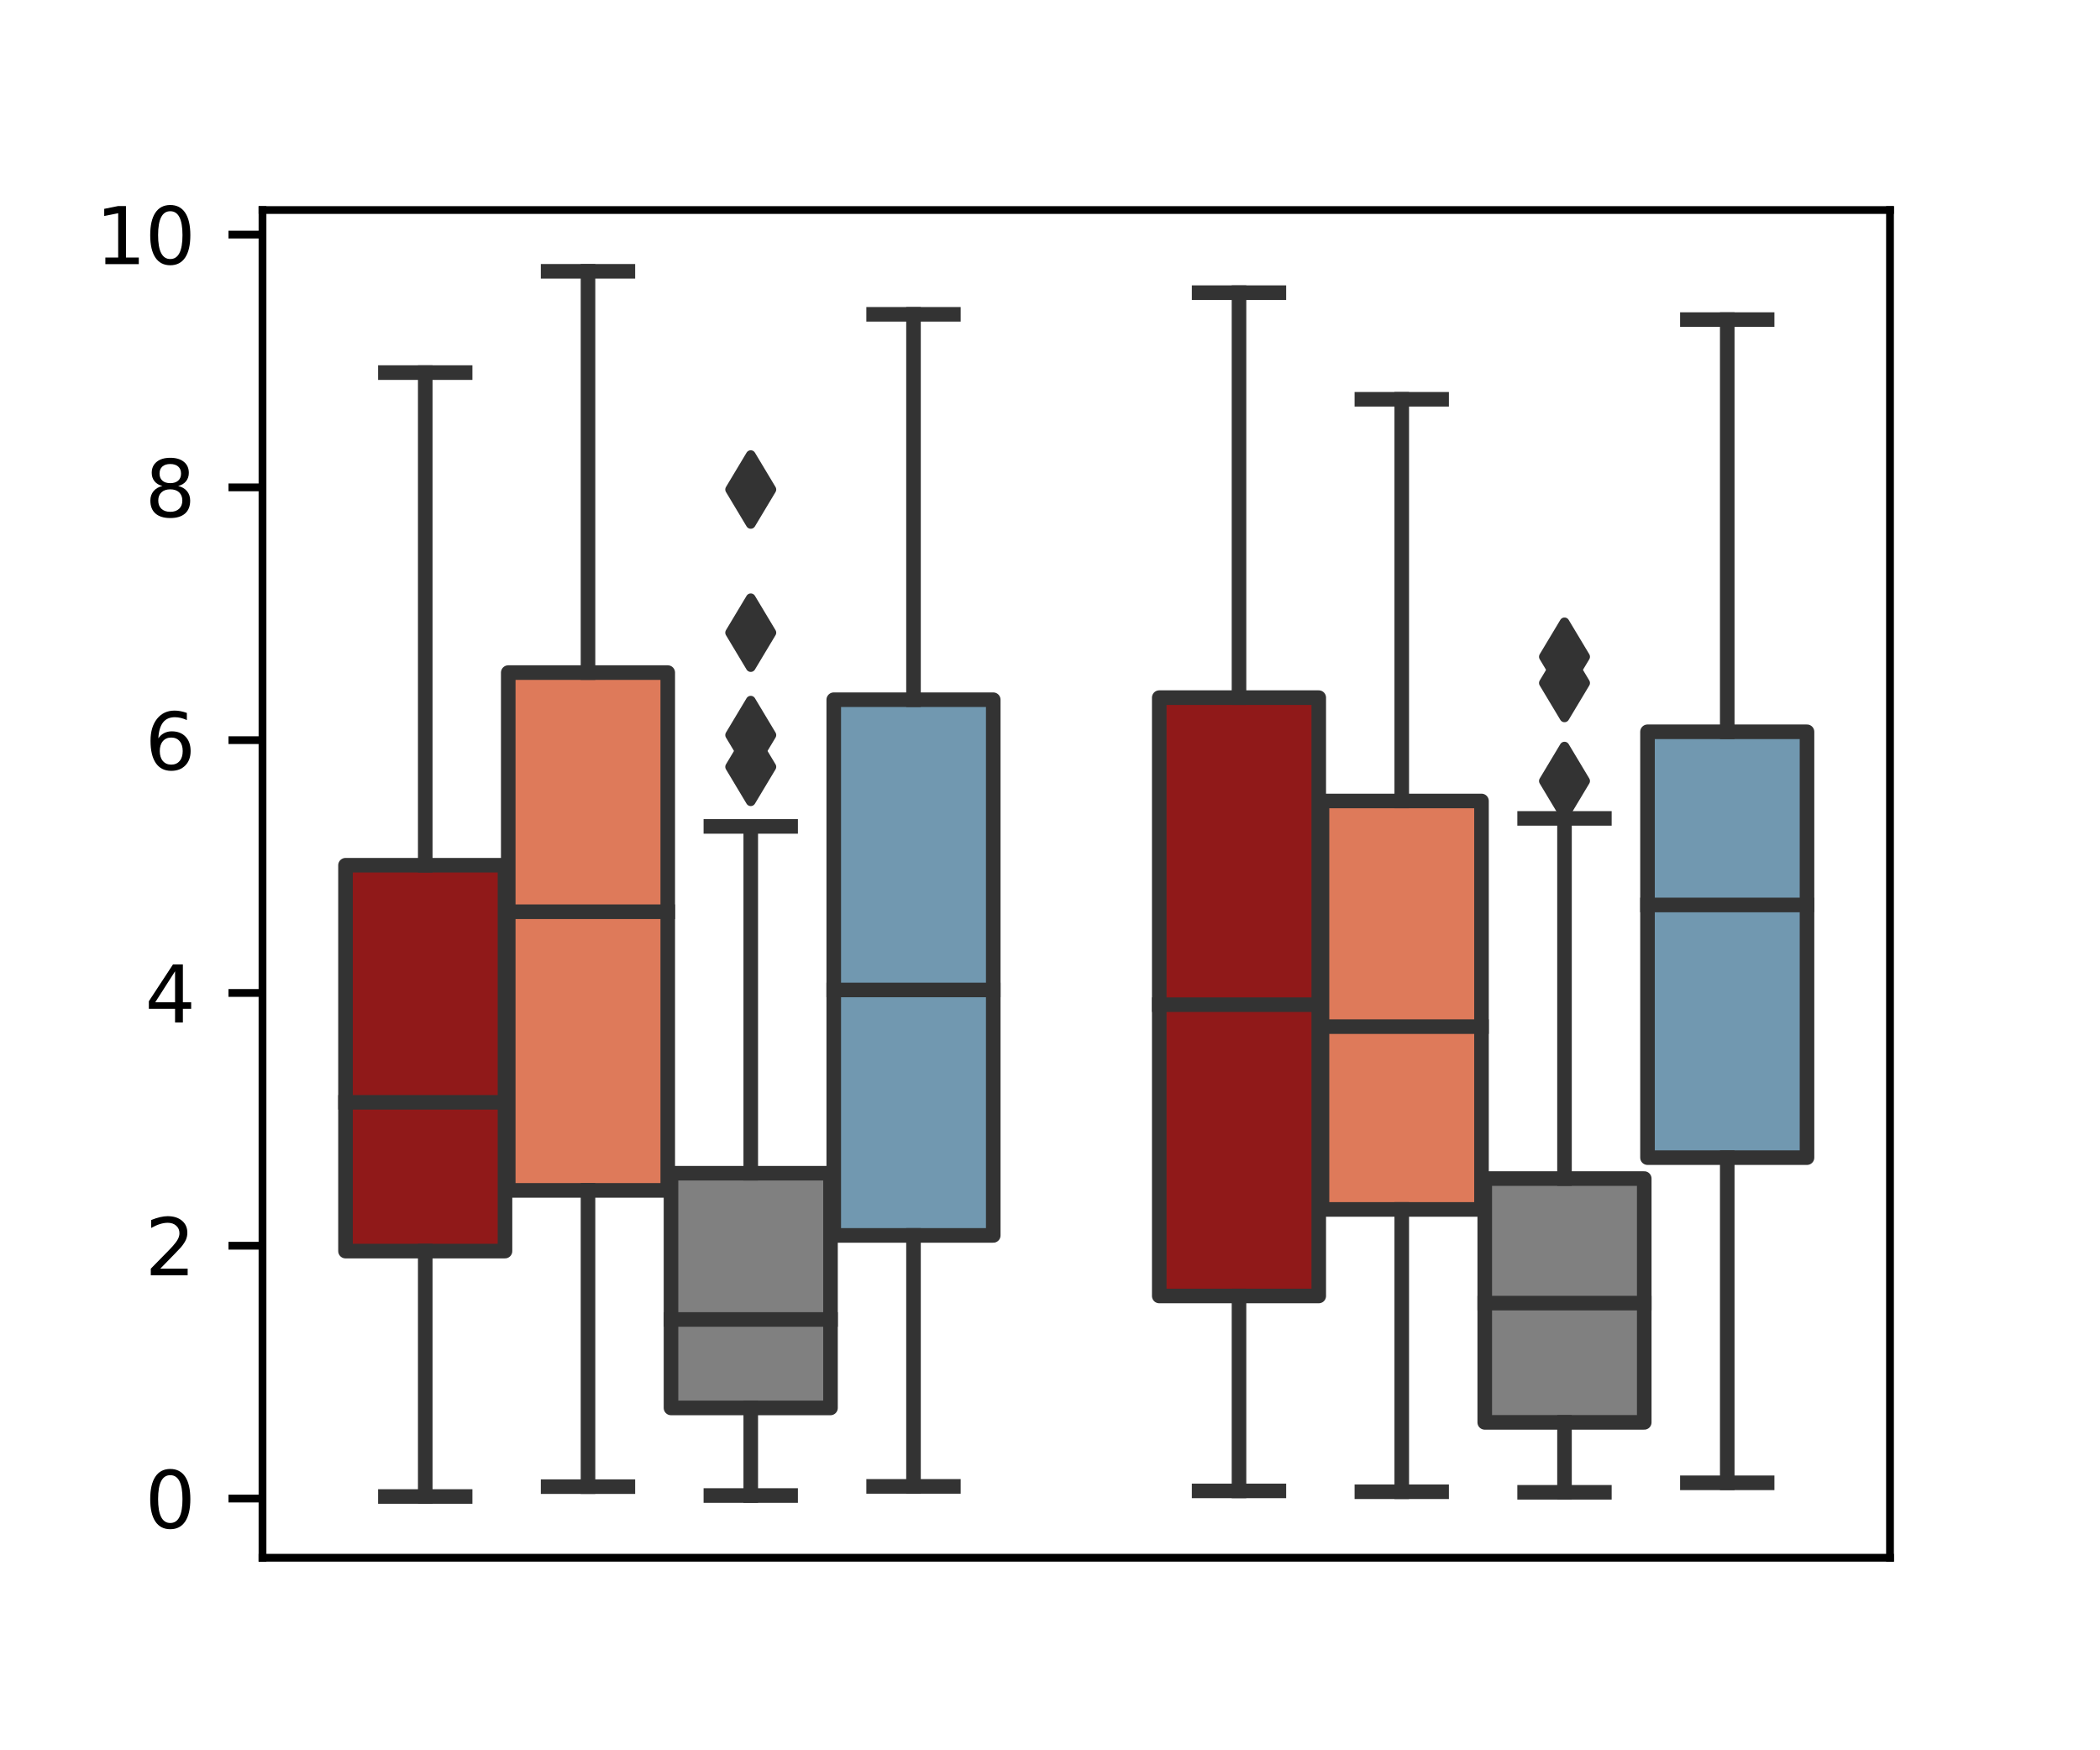 <?xml version="1.0" encoding="utf-8" standalone="no"?>
<!DOCTYPE svg PUBLIC "-//W3C//DTD SVG 1.1//EN"
  "http://www.w3.org/Graphics/SVG/1.1/DTD/svg11.dtd">
<svg xmlns:xlink="http://www.w3.org/1999/xlink" width="216pt" height="180pt" viewBox="0 0 216 180" xmlns="http://www.w3.org/2000/svg" version="1.1">
 <defs>
  <style type="text/css">*{stroke-linejoin: round; stroke-linecap: butt}</style>
 </defs>
 <g id="figure_1">
  <g id="patch_1">
   <path d="M 0 180 
L 216 180 
L 216 0 
L 0 0 
z
" style="fill: #ffffff"/>
  </g>
  <g id="axes_1">
   <g id="patch_2">
    <path d="M 27 160.2 
L 194.4 160.2 
L 194.4 21.6 
L 27 21.6 
z
" style="fill: #ffffff"/>
   </g>
   <g id="patch_3">
    <path d="M 35.537 128.664 
L 51.943 128.664 
L 51.943 88.982 
L 35.537 88.982 
L 35.537 128.664 
z
" clip-path="url(#p665c69f25a)" style="fill: #901919; stroke: #333333; stroke-width: 1.5; stroke-linejoin: miter"/>
   </g>
   <g id="patch_4">
    <path d="M 52.277 122.42 
L 68.683 122.42 
L 68.683 69.17 
L 52.277 69.17 
L 52.277 122.42 
z
" clip-path="url(#p665c69f25a)" style="fill: #de7a5a; stroke: #333333; stroke-width: 1.5; stroke-linejoin: miter"/>
   </g>
   <g id="patch_5">
    <path d="M 69.017 144.793 
L 85.423 144.793 
L 85.423 120.655 
L 69.017 120.655 
L 69.017 144.793 
z
" clip-path="url(#p665c69f25a)" style="fill: #808080; stroke: #333333; stroke-width: 1.5; stroke-linejoin: miter"/>
   </g>
   <g id="patch_6">
    <path d="M 85.757 127.052 
L 102.163 127.052 
L 102.163 71.96 
L 85.757 71.96 
L 85.757 127.052 
z
" clip-path="url(#p665c69f25a)" style="fill: #7198b0; stroke: #333333; stroke-width: 1.5; stroke-linejoin: miter"/>
   </g>
   <g id="patch_7">
    <path d="M 119.237 133.28 
L 135.643 133.28 
L 135.643 71.744 
L 119.237 71.744 
L 119.237 133.28 
z
" clip-path="url(#p665c69f25a)" style="fill: #901919; stroke: #333333; stroke-width: 1.5; stroke-linejoin: miter"/>
   </g>
   <g id="patch_8">
    <path d="M 135.977 124.379 
L 152.383 124.379 
L 152.383 82.373 
L 135.977 82.373 
L 135.977 124.379 
z
" clip-path="url(#p665c69f25a)" style="fill: #de7a5a; stroke: #333333; stroke-width: 1.5; stroke-linejoin: miter"/>
   </g>
   <g id="patch_9">
    <path d="M 152.717 146.279 
L 169.123 146.279 
L 169.123 121.204 
L 152.717 121.204 
L 152.717 146.279 
z
" clip-path="url(#p665c69f25a)" style="fill: #808080; stroke: #333333; stroke-width: 1.5; stroke-linejoin: miter"/>
   </g>
   <g id="patch_10">
    <path d="M 169.457 119.052 
L 185.863 119.052 
L 185.863 75.257 
L 169.457 75.257 
L 169.457 119.052 
z
" clip-path="url(#p665c69f25a)" style="fill: #7198b0; stroke: #333333; stroke-width: 1.5; stroke-linejoin: miter"/>
   </g>
   <g id="patch_11">
    <path d="M 68.85 154.11 
L 68.85 154.11 
L 68.85 154.11 
L 68.85 154.11 
z
" clip-path="url(#p665c69f25a)" style="fill: #901919; stroke: #333333; stroke-width: 0.75; stroke-linejoin: miter"/>
   </g>
   <g id="patch_12">
    <path d="M 68.85 154.11 
L 68.85 154.11 
L 68.85 154.11 
L 68.85 154.11 
z
" clip-path="url(#p665c69f25a)" style="fill: #de7a5a; stroke: #333333; stroke-width: 0.75; stroke-linejoin: miter"/>
   </g>
   <g id="patch_13">
    <path d="M 68.85 154.11 
L 68.85 154.11 
L 68.85 154.11 
L 68.85 154.11 
z
" clip-path="url(#p665c69f25a)" style="fill: #808080; stroke: #333333; stroke-width: 0.75; stroke-linejoin: miter"/>
   </g>
   <g id="patch_14">
    <path d="M 68.85 154.11 
L 68.85 154.11 
L 68.85 154.11 
L 68.85 154.11 
z
" clip-path="url(#p665c69f25a)" style="fill: #7198b0; stroke: #333333; stroke-width: 0.75; stroke-linejoin: miter"/>
   </g>
   <g id="matplotlib.axis_1">
    <g id="xtick_1"/>
    <g id="xtick_2"/>
   </g>
   <g id="matplotlib.axis_2">
    <g id="ytick_1">
     <g id="line2d_1">
      <defs>
       <path id="m002ff4eecf" d="M 0 0 
L -3.5 0 
" style="stroke: #000000; stroke-width: 0.8"/>
      </defs>
      <g>
       <use xlink:href="#m002ff4eecf" x="27" y="154.11" style="stroke: #000000; stroke-width: 0.8"/>
      </g>
     </g>
     <g id="text_1">
      <!-- 0 -->
      <g transform="translate(14.91 157.149) scale(0.08 -0.08)">
       <defs>
        <path id="DejaVuSans-30" d="M 2034 4250 
Q 1547 4250 1301 3770 
Q 1056 3291 1056 2328 
Q 1056 1369 1301 889 
Q 1547 409 2034 409 
Q 2525 409 2770 889 
Q 3016 1369 3016 2328 
Q 3016 3291 2770 3770 
Q 2525 4250 2034 4250 
z
M 2034 4750 
Q 2819 4750 3233 4129 
Q 3647 3509 3647 2328 
Q 3647 1150 3233 529 
Q 2819 -91 2034 -91 
Q 1250 -91 836 529 
Q 422 1150 422 2328 
Q 422 3509 836 4129 
Q 1250 4750 2034 4750 
z
" transform="scale(0.016)"/>
       </defs>
       <use xlink:href="#DejaVuSans-30"/>
      </g>
     </g>
    </g>
    <g id="ytick_2">
     <g id="line2d_2">
      <g>
       <use xlink:href="#m002ff4eecf" x="27" y="128.113" style="stroke: #000000; stroke-width: 0.8"/>
      </g>
     </g>
     <g id="text_2">
      <!-- 2 -->
      <g transform="translate(14.91 131.152) scale(0.08 -0.08)">
       <defs>
        <path id="DejaVuSans-32" d="M 1228 531 
L 3431 531 
L 3431 0 
L 469 0 
L 469 531 
Q 828 903 1448 1529 
Q 2069 2156 2228 2338 
Q 2531 2678 2651 2914 
Q 2772 3150 2772 3378 
Q 2772 3750 2511 3984 
Q 2250 4219 1831 4219 
Q 1534 4219 1204 4116 
Q 875 4013 500 3803 
L 500 4441 
Q 881 4594 1212 4672 
Q 1544 4750 1819 4750 
Q 2544 4750 2975 4387 
Q 3406 4025 3406 3419 
Q 3406 3131 3298 2873 
Q 3191 2616 2906 2266 
Q 2828 2175 2409 1742 
Q 1991 1309 1228 531 
z
" transform="scale(0.016)"/>
       </defs>
       <use xlink:href="#DejaVuSans-32"/>
      </g>
     </g>
    </g>
    <g id="ytick_3">
     <g id="line2d_3">
      <g>
       <use xlink:href="#m002ff4eecf" x="27" y="102.115" style="stroke: #000000; stroke-width: 0.8"/>
      </g>
     </g>
     <g id="text_3">
      <!-- 4 -->
      <g transform="translate(14.91 105.155) scale(0.08 -0.08)">
       <defs>
        <path id="DejaVuSans-34" d="M 2419 4116 
L 825 1625 
L 2419 1625 
L 2419 4116 
z
M 2253 4666 
L 3047 4666 
L 3047 1625 
L 3713 1625 
L 3713 1100 
L 3047 1100 
L 3047 0 
L 2419 0 
L 2419 1100 
L 313 1100 
L 313 1709 
L 2253 4666 
z
" transform="scale(0.016)"/>
       </defs>
       <use xlink:href="#DejaVuSans-34"/>
      </g>
     </g>
    </g>
    <g id="ytick_4">
     <g id="line2d_4">
      <g>
       <use xlink:href="#m002ff4eecf" x="27" y="76.118" style="stroke: #000000; stroke-width: 0.8"/>
      </g>
     </g>
     <g id="text_4">
      <!-- 6 -->
      <g transform="translate(14.91 79.158) scale(0.08 -0.08)">
       <defs>
        <path id="DejaVuSans-36" d="M 2113 2584 
Q 1688 2584 1439 2293 
Q 1191 2003 1191 1497 
Q 1191 994 1439 701 
Q 1688 409 2113 409 
Q 2538 409 2786 701 
Q 3034 994 3034 1497 
Q 3034 2003 2786 2293 
Q 2538 2584 2113 2584 
z
M 3366 4563 
L 3366 3988 
Q 3128 4100 2886 4159 
Q 2644 4219 2406 4219 
Q 1781 4219 1451 3797 
Q 1122 3375 1075 2522 
Q 1259 2794 1537 2939 
Q 1816 3084 2150 3084 
Q 2853 3084 3261 2657 
Q 3669 2231 3669 1497 
Q 3669 778 3244 343 
Q 2819 -91 2113 -91 
Q 1303 -91 875 529 
Q 447 1150 447 2328 
Q 447 3434 972 4092 
Q 1497 4750 2381 4750 
Q 2619 4750 2861 4703 
Q 3103 4656 3366 4563 
z
" transform="scale(0.016)"/>
       </defs>
       <use xlink:href="#DejaVuSans-36"/>
      </g>
     </g>
    </g>
    <g id="ytick_5">
     <g id="line2d_5">
      <g>
       <use xlink:href="#m002ff4eecf" x="27" y="50.121" style="stroke: #000000; stroke-width: 0.8"/>
      </g>
     </g>
     <g id="text_5">
      <!-- 8 -->
      <g transform="translate(14.91 53.16) scale(0.08 -0.08)">
       <defs>
        <path id="DejaVuSans-38" d="M 2034 2216 
Q 1584 2216 1326 1975 
Q 1069 1734 1069 1313 
Q 1069 891 1326 650 
Q 1584 409 2034 409 
Q 2484 409 2743 651 
Q 3003 894 3003 1313 
Q 3003 1734 2745 1975 
Q 2488 2216 2034 2216 
z
M 1403 2484 
Q 997 2584 770 2862 
Q 544 3141 544 3541 
Q 544 4100 942 4425 
Q 1341 4750 2034 4750 
Q 2731 4750 3128 4425 
Q 3525 4100 3525 3541 
Q 3525 3141 3298 2862 
Q 3072 2584 2669 2484 
Q 3125 2378 3379 2068 
Q 3634 1759 3634 1313 
Q 3634 634 3220 271 
Q 2806 -91 2034 -91 
Q 1263 -91 848 271 
Q 434 634 434 1313 
Q 434 1759 690 2068 
Q 947 2378 1403 2484 
z
M 1172 3481 
Q 1172 3119 1398 2916 
Q 1625 2713 2034 2713 
Q 2441 2713 2670 2916 
Q 2900 3119 2900 3481 
Q 2900 3844 2670 4047 
Q 2441 4250 2034 4250 
Q 1625 4250 1398 4047 
Q 1172 3844 1172 3481 
z
" transform="scale(0.016)"/>
       </defs>
       <use xlink:href="#DejaVuSans-38"/>
      </g>
     </g>
    </g>
    <g id="ytick_6">
     <g id="line2d_6">
      <g>
       <use xlink:href="#m002ff4eecf" x="27" y="24.124" style="stroke: #000000; stroke-width: 0.8"/>
      </g>
     </g>
     <g id="text_6">
      <!-- 10 -->
      <g transform="translate(9.82 27.163) scale(0.08 -0.08)">
       <defs>
        <path id="DejaVuSans-31" d="M 794 531 
L 1825 531 
L 1825 4091 
L 703 3866 
L 703 4441 
L 1819 4666 
L 2450 4666 
L 2450 531 
L 3481 531 
L 3481 0 
L 794 0 
L 794 531 
z
" transform="scale(0.016)"/>
       </defs>
       <use xlink:href="#DejaVuSans-31"/>
       <use xlink:href="#DejaVuSans-30" x="63.623"/>
      </g>
     </g>
    </g>
   </g>
   <g id="line2d_7">
    <path d="M 43.74 128.664 
L 43.74 153.9 
" clip-path="url(#p665c69f25a)" style="fill: none; stroke: #333333; stroke-width: 1.5; stroke-linecap: square"/>
   </g>
   <g id="line2d_8">
    <path d="M 43.74 88.982 
L 43.74 38.318 
" clip-path="url(#p665c69f25a)" style="fill: none; stroke: #333333; stroke-width: 1.5; stroke-linecap: square"/>
   </g>
   <g id="line2d_9">
    <path d="M 39.639 153.9 
L 47.841 153.9 
" clip-path="url(#p665c69f25a)" style="fill: none; stroke: #333333; stroke-width: 1.5; stroke-linecap: square"/>
   </g>
   <g id="line2d_10">
    <path d="M 39.639 38.318 
L 47.841 38.318 
" clip-path="url(#p665c69f25a)" style="fill: none; stroke: #333333; stroke-width: 1.5; stroke-linecap: square"/>
   </g>
   <g id="line2d_11"/>
   <g id="line2d_12">
    <path d="M 60.48 122.42 
L 60.48 152.888 
" clip-path="url(#p665c69f25a)" style="fill: none; stroke: #333333; stroke-width: 1.5; stroke-linecap: square"/>
   </g>
   <g id="line2d_13">
    <path d="M 60.48 69.17 
L 60.48 27.9 
" clip-path="url(#p665c69f25a)" style="fill: none; stroke: #333333; stroke-width: 1.5; stroke-linecap: square"/>
   </g>
   <g id="line2d_14">
    <path d="M 56.379 152.888 
L 64.581 152.888 
" clip-path="url(#p665c69f25a)" style="fill: none; stroke: #333333; stroke-width: 1.5; stroke-linecap: square"/>
   </g>
   <g id="line2d_15">
    <path d="M 56.379 27.9 
L 64.581 27.9 
" clip-path="url(#p665c69f25a)" style="fill: none; stroke: #333333; stroke-width: 1.5; stroke-linecap: square"/>
   </g>
   <g id="line2d_16"/>
   <g id="line2d_17">
    <path d="M 77.22 144.793 
L 77.22 153.801 
" clip-path="url(#p665c69f25a)" style="fill: none; stroke: #333333; stroke-width: 1.5; stroke-linecap: square"/>
   </g>
   <g id="line2d_18">
    <path d="M 77.22 120.655 
L 77.22 84.989 
" clip-path="url(#p665c69f25a)" style="fill: none; stroke: #333333; stroke-width: 1.5; stroke-linecap: square"/>
   </g>
   <g id="line2d_19">
    <path d="M 73.119 153.801 
L 81.321 153.801 
" clip-path="url(#p665c69f25a)" style="fill: none; stroke: #333333; stroke-width: 1.5; stroke-linecap: square"/>
   </g>
   <g id="line2d_20">
    <path d="M 73.119 84.989 
L 81.321 84.989 
" clip-path="url(#p665c69f25a)" style="fill: none; stroke: #333333; stroke-width: 1.5; stroke-linecap: square"/>
   </g>
   <g id="line2d_21">
    <defs>
     <path id="mad3b24877a" d="M -0 3.536 
L 2.121 0 
L -0 -3.536 
L -2.121 -0 
z
" style="stroke: #333333; stroke-linejoin: miter"/>
    </defs>
    <g clip-path="url(#p665c69f25a)">
     <use xlink:href="#mad3b24877a" x="77.22" y="78.862" style="fill: #333333; stroke: #333333; stroke-linejoin: miter"/>
     <use xlink:href="#mad3b24877a" x="77.22" y="50.342" style="fill: #333333; stroke: #333333; stroke-linejoin: miter"/>
     <use xlink:href="#mad3b24877a" x="77.22" y="65.065" style="fill: #333333; stroke: #333333; stroke-linejoin: miter"/>
     <use xlink:href="#mad3b24877a" x="77.22" y="75.594" style="fill: #333333; stroke: #333333; stroke-linejoin: miter"/>
    </g>
   </g>
   <g id="line2d_22">
    <path d="M 93.96 127.052 
L 93.96 152.862 
" clip-path="url(#p665c69f25a)" style="fill: none; stroke: #333333; stroke-width: 1.5; stroke-linecap: square"/>
   </g>
   <g id="line2d_23">
    <path d="M 93.96 71.96 
L 93.96 32.325 
" clip-path="url(#p665c69f25a)" style="fill: none; stroke: #333333; stroke-width: 1.5; stroke-linecap: square"/>
   </g>
   <g id="line2d_24">
    <path d="M 89.859 152.862 
L 98.061 152.862 
" clip-path="url(#p665c69f25a)" style="fill: none; stroke: #333333; stroke-width: 1.5; stroke-linecap: square"/>
   </g>
   <g id="line2d_25">
    <path d="M 89.859 32.325 
L 98.061 32.325 
" clip-path="url(#p665c69f25a)" style="fill: none; stroke: #333333; stroke-width: 1.5; stroke-linecap: square"/>
   </g>
   <g id="line2d_26"/>
   <g id="line2d_27">
    <path d="M 127.44 133.28 
L 127.44 153.327 
" clip-path="url(#p665c69f25a)" style="fill: none; stroke: #333333; stroke-width: 1.5; stroke-linecap: square"/>
   </g>
   <g id="line2d_28">
    <path d="M 127.44 71.744 
L 127.44 30.1 
" clip-path="url(#p665c69f25a)" style="fill: none; stroke: #333333; stroke-width: 1.5; stroke-linecap: square"/>
   </g>
   <g id="line2d_29">
    <path d="M 123.339 153.327 
L 131.541 153.327 
" clip-path="url(#p665c69f25a)" style="fill: none; stroke: #333333; stroke-width: 1.5; stroke-linecap: square"/>
   </g>
   <g id="line2d_30">
    <path d="M 123.339 30.1 
L 131.541 30.1 
" clip-path="url(#p665c69f25a)" style="fill: none; stroke: #333333; stroke-width: 1.5; stroke-linecap: square"/>
   </g>
   <g id="line2d_31"/>
   <g id="line2d_32">
    <path d="M 144.18 124.379 
L 144.18 153.413 
" clip-path="url(#p665c69f25a)" style="fill: none; stroke: #333333; stroke-width: 1.5; stroke-linecap: square"/>
   </g>
   <g id="line2d_33">
    <path d="M 144.18 82.373 
L 144.18 41.064 
" clip-path="url(#p665c69f25a)" style="fill: none; stroke: #333333; stroke-width: 1.5; stroke-linecap: square"/>
   </g>
   <g id="line2d_34">
    <path d="M 140.079 153.413 
L 148.281 153.413 
" clip-path="url(#p665c69f25a)" style="fill: none; stroke: #333333; stroke-width: 1.5; stroke-linecap: square"/>
   </g>
   <g id="line2d_35">
    <path d="M 140.079 41.064 
L 148.281 41.064 
" clip-path="url(#p665c69f25a)" style="fill: none; stroke: #333333; stroke-width: 1.5; stroke-linecap: square"/>
   </g>
   <g id="line2d_36"/>
   <g id="line2d_37">
    <path d="M 160.92 146.279 
L 160.92 153.469 
" clip-path="url(#p665c69f25a)" style="fill: none; stroke: #333333; stroke-width: 1.5; stroke-linecap: square"/>
   </g>
   <g id="line2d_38">
    <path d="M 160.92 121.204 
L 160.92 84.165 
" clip-path="url(#p665c69f25a)" style="fill: none; stroke: #333333; stroke-width: 1.5; stroke-linecap: square"/>
   </g>
   <g id="line2d_39">
    <path d="M 156.819 153.469 
L 165.021 153.469 
" clip-path="url(#p665c69f25a)" style="fill: none; stroke: #333333; stroke-width: 1.5; stroke-linecap: square"/>
   </g>
   <g id="line2d_40">
    <path d="M 156.819 84.165 
L 165.021 84.165 
" clip-path="url(#p665c69f25a)" style="fill: none; stroke: #333333; stroke-width: 1.5; stroke-linecap: square"/>
   </g>
   <g id="line2d_41">
    <g clip-path="url(#p665c69f25a)">
     <use xlink:href="#mad3b24877a" x="160.92" y="70.238" style="fill: #333333; stroke: #333333; stroke-linejoin: miter"/>
     <use xlink:href="#mad3b24877a" x="160.92" y="80.318" style="fill: #333333; stroke: #333333; stroke-linejoin: miter"/>
     <use xlink:href="#mad3b24877a" x="160.92" y="67.541" style="fill: #333333; stroke: #333333; stroke-linejoin: miter"/>
    </g>
   </g>
   <g id="line2d_42">
    <path d="M 177.66 119.052 
L 177.66 152.494 
" clip-path="url(#p665c69f25a)" style="fill: none; stroke: #333333; stroke-width: 1.5; stroke-linecap: square"/>
   </g>
   <g id="line2d_43">
    <path d="M 177.66 75.257 
L 177.66 32.866 
" clip-path="url(#p665c69f25a)" style="fill: none; stroke: #333333; stroke-width: 1.5; stroke-linecap: square"/>
   </g>
   <g id="line2d_44">
    <path d="M 173.559 152.494 
L 181.761 152.494 
" clip-path="url(#p665c69f25a)" style="fill: none; stroke: #333333; stroke-width: 1.5; stroke-linecap: square"/>
   </g>
   <g id="line2d_45">
    <path d="M 173.559 32.866 
L 181.761 32.866 
" clip-path="url(#p665c69f25a)" style="fill: none; stroke: #333333; stroke-width: 1.5; stroke-linecap: square"/>
   </g>
   <g id="line2d_46"/>
   <g id="line2d_47">
    <path d="M 35.537 113.363 
L 51.943 113.363 
" clip-path="url(#p665c69f25a)" style="fill: none; stroke: #333333; stroke-width: 1.5; stroke-linecap: square"/>
   </g>
   <g id="line2d_48">
    <path d="M 52.277 93.765 
L 68.683 93.765 
" clip-path="url(#p665c69f25a)" style="fill: none; stroke: #333333; stroke-width: 1.5; stroke-linecap: square"/>
   </g>
   <g id="line2d_49">
    <path d="M 69.017 135.694 
L 85.423 135.694 
" clip-path="url(#p665c69f25a)" style="fill: none; stroke: #333333; stroke-width: 1.5; stroke-linecap: square"/>
   </g>
   <g id="line2d_50">
    <path d="M 85.757 101.809 
L 102.163 101.809 
" clip-path="url(#p665c69f25a)" style="fill: none; stroke: #333333; stroke-width: 1.5; stroke-linecap: square"/>
   </g>
   <g id="line2d_51">
    <path d="M 119.237 103.322 
L 135.643 103.322 
" clip-path="url(#p665c69f25a)" style="fill: none; stroke: #333333; stroke-width: 1.5; stroke-linecap: square"/>
   </g>
   <g id="line2d_52">
    <path d="M 135.977 105.581 
L 152.383 105.581 
" clip-path="url(#p665c69f25a)" style="fill: none; stroke: #333333; stroke-width: 1.5; stroke-linecap: square"/>
   </g>
   <g id="line2d_53">
    <path d="M 152.717 134.013 
L 169.123 134.013 
" clip-path="url(#p665c69f25a)" style="fill: none; stroke: #333333; stroke-width: 1.5; stroke-linecap: square"/>
   </g>
   <g id="line2d_54">
    <path d="M 169.457 93.068 
L 185.863 93.068 
" clip-path="url(#p665c69f25a)" style="fill: none; stroke: #333333; stroke-width: 1.5; stroke-linecap: square"/>
   </g>
   <g id="patch_15">
    <path d="M 27 160.2 
L 27 21.6 
" style="fill: none; stroke: #000000; stroke-width: 0.8; stroke-linejoin: miter; stroke-linecap: square"/>
   </g>
   <g id="patch_16">
    <path d="M 194.4 160.2 
L 194.4 21.6 
" style="fill: none; stroke: #000000; stroke-width: 0.8; stroke-linejoin: miter; stroke-linecap: square"/>
   </g>
   <g id="patch_17">
    <path d="M 27 160.2 
L 194.4 160.2 
" style="fill: none; stroke: #000000; stroke-width: 0.8; stroke-linejoin: miter; stroke-linecap: square"/>
   </g>
   <g id="patch_18">
    <path d="M 27 21.6 
L 194.4 21.6 
" style="fill: none; stroke: #000000; stroke-width: 0.8; stroke-linejoin: miter; stroke-linecap: square"/>
   </g>
  </g>
 </g>
 <defs>
  <clipPath id="p665c69f25a">
   <rect x="27" y="21.6" width="167.4" height="138.6"/>
  </clipPath>
 </defs>
</svg>
